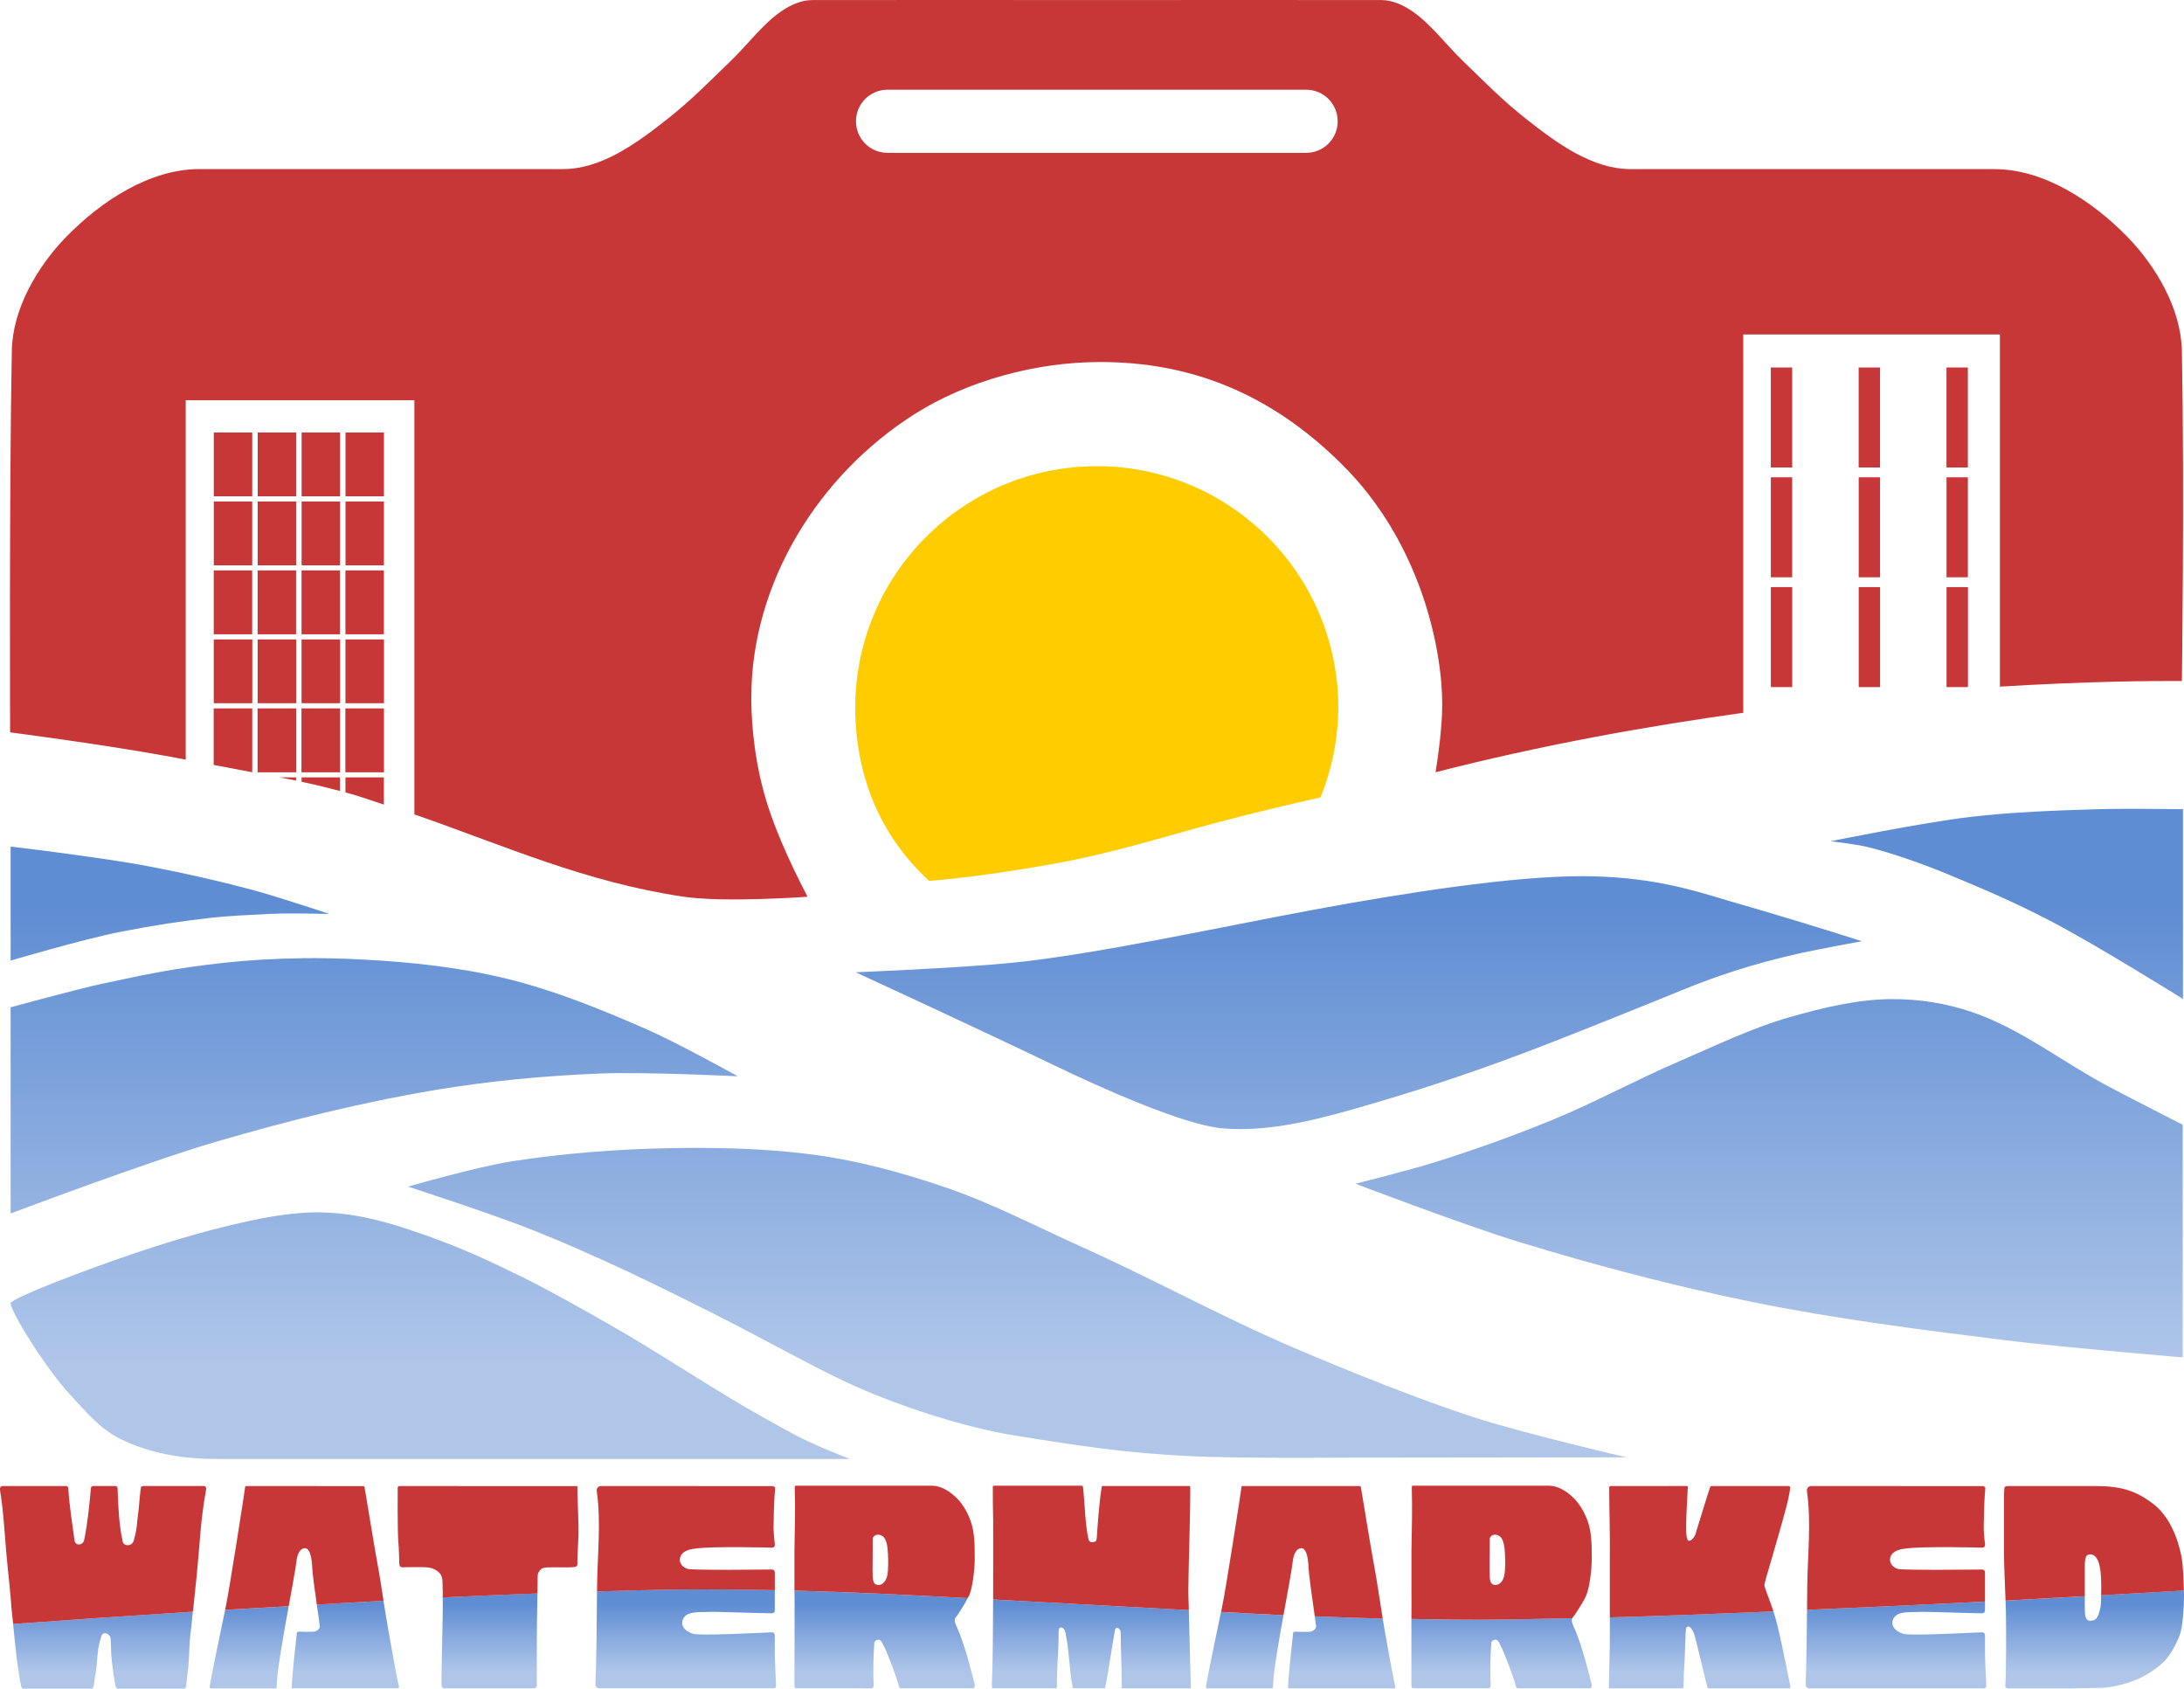 <?xml version="1.0" encoding="UTF-8" standalone="no"?>
<!-- Created with Inkscape (http://www.inkscape.org/) -->

<svg
   width="52.636mm"
   height="40.69mm"
   viewBox="0 0 52.636 40.69"
   version="1.1"
   id="svg1"
   inkscape:version="1.4 (86a8ad7, 2024-10-11)"
   sodipodi:docname="LOGO - STAMP.svg"
   xmlns:inkscape="http://www.inkscape.org/namespaces/inkscape"
   xmlns:sodipodi="http://sodipodi.sourceforge.net/DTD/sodipodi-0.dtd"
   xmlns:xlink="http://www.w3.org/1999/xlink"
   xmlns="http://www.w3.org/2000/svg"
   xmlns:svg="http://www.w3.org/2000/svg">
  <sodipodi:namedview
     id="namedview1"
     pagecolor="#ffffff"
     bordercolor="#000000"
     borderopacity="0.25"
     inkscape:showpageshadow="2"
     inkscape:pageopacity="0.0"
     inkscape:pagecheckerboard="0"
     inkscape:deskcolor="#d1d1d1"
     inkscape:document-units="mm"
     inkscape:zoom="2.9398148"
     inkscape:cx="134.3622"
     inkscape:cy="118.20472"
     inkscape:window-width="1920"
     inkscape:window-height="1106"
     inkscape:window-x="-11"
     inkscape:window-y="-11"
     inkscape:window-maximized="1"
     inkscape:current-layer="svg1" />
  <defs
     id="defs1">
    <linearGradient
       id="linearGradient242"
       inkscape:collect="always">
      <stop
         style="stop-color:#5f8dd3;stop-opacity:1;"
         offset="0.395"
         id="stop243" />
      <stop
         style="stop-color:#afc6e9;stop-opacity:1;"
         offset="0.605"
         id="stop244" />
    </linearGradient>
    <linearGradient
       id="linearGradient238"
       inkscape:collect="always">
      <stop
         style="stop-color:#5f8dd3;stop-opacity:1;"
         offset="0.461"
         id="stop238" />
      <stop
         style="stop-color:#5f8dd3;stop-opacity:1;"
         offset="0.484"
         id="stop241" />
      <stop
         style="stop-color:#87a9de;stop-opacity:1;"
         offset="0.499"
         id="stop242" />
      <stop
         style="stop-color:#afc6e9;stop-opacity:1;"
         offset="0.515"
         id="stop240" />
    </linearGradient>
    <linearGradient
       inkscape:collect="always"
       xlink:href="#linearGradient242"
       id="linearGradient1"
       gradientUnits="userSpaceOnUse"
       x1="29.943"
       y1="2.669"
       x2="29.943"
       y2="55.024" />
    <linearGradient
       inkscape:collect="always"
       xlink:href="#linearGradient238"
       id="linearGradient2"
       gradientUnits="userSpaceOnUse"
       x1="88.544"
       y1="18.16"
       x2="88.544"
       y2="70.48" />
  </defs>
  <g
     inkscape:groupmode="layer"
     id="layer5-1"
     inkscape:label="Logo v2 (Group)"
     transform="translate(-62.068,-4.826)"
     inkscape:highlight-color="#ee3b3b">
    <g
       inkscape:groupmode="layer"
       id="g7-5"
       inkscape:label="Logo v2"
       style="fill:#000000;fill-opacity:1;stroke:none"
       transform="translate(58.559,3.301)">
      <path
         id="path137-2"
         style="display:inline;opacity:1;fill:url(#linearGradient1);fill-opacity:1;stroke:none;stroke-width:0.1"
         d="m 54.661,21.015 c -0.227,9.88e-4 -0.444,0.004 -0.617,0.009 -1.023,0.031 -2.047,0.068 -3.063,0.187 -1.128,0.132 -3.356,0.585 -3.356,0.585 0,0 0.605,0.067 0.9,0.14 0.6,0.147 1.358,0.419 1.929,0.655 0.935,0.387 1.579,0.666 2.421,1.099 1.115,0.574 3.245,1.906 3.245,1.906 V 21.024 c 0,0 -0.778,-0.012 -1.459,-0.009 z M 3.765,21.924 v 2.748 c 0,0 1.756,-0.52 2.654,-0.695 0.807,-0.157 1.374,-0.245 2.191,-0.339 0.374,-0.043 1.004,-0.072 1.381,-0.091 0.484,-0.025 1.455,0 1.455,0 0,0 -1.228,-0.41 -1.852,-0.579 C 8.78,22.75 7.957,22.565 7.13,22.407 6.456,22.278 5.775,22.188 5.096,22.093 4.653,22.03 3.765,21.924 3.765,21.924 Z m 37.862,0.714 c -1.646,-0.003 -4.257,0.399 -6.452,0.807 -2.352,0.437 -5.28,1.08 -7.288,1.281 -1.228,0.123 -3.753,0.227 -3.753,0.227 0,0 3.027,1.396 4.718,2.212 1.173,0.566 3.161,1.457 4.099,1.546 1.23,0.116 2.551,-0.275 3.741,-0.624 1.367,-0.401 2.717,-0.864 4.046,-1.38 0.817,-0.317 2.493,-0.988 3.303,-1.321 0.751,-0.309 1.666,-0.629 2.871,-0.896 0.453,-0.1 1.468,-0.285 1.468,-0.285 -0.818,-0.265 -2.105,-0.657 -3.161,-0.96 -0.953,-0.286 -1.947,-0.605 -3.593,-0.608 z m -30.84,1.977 c -0.646,0.007 -1.292,0.044 -1.933,0.116 -1.162,0.13 -1.767,0.26 -2.91,0.504 -0.551,0.118 -2.179,0.562 -2.179,0.562 v 4.969 c 0,0 3.288,-1.245 4.973,-1.736 1.729,-0.504 3.482,-0.943 5.259,-1.24 1.311,-0.219 2.64,-0.344 3.969,-0.397 1.107,-0.044 3.324,0.066 3.324,0.066 0,0 -1.454,-0.809 -2.216,-1.141 -1.085,-0.473 -2.19,-0.925 -3.34,-1.207 -1.124,-0.275 -2.284,-0.4 -3.44,-0.463 -0.286,-0.016 -0.573,-0.026 -0.86,-0.032 -0.215,-0.004 -0.431,-0.005 -0.646,-0.002 z m 38.321,0.984 c -0.828,0.005 -1.651,0.204 -2.447,0.43 -0.93,0.264 -1.807,0.693 -2.695,1.075 -1.026,0.441 -2.009,0.981 -3.043,1.406 -0.916,0.376 -1.85,0.711 -2.795,1.009 -0.643,0.203 -1.951,0.529 -1.951,0.529 0,0 2.615,0.997 3.952,1.406 1.84,0.563 3.704,1.054 5.589,1.439 2.021,0.412 4.071,0.672 6.118,0.926 1.422,0.176 4.278,0.413 4.278,0.413 v -5.606 c 0,0 -1.202,-0.61 -1.797,-0.926 -1.098,-0.582 -2.098,-1.383 -3.274,-1.786 -0.618,-0.212 -1.281,-0.318 -1.935,-0.314 z m -28.601,3.586 c -0.298,-0.002 -0.597,0.001 -0.895,0.007 -1.254,0.024 -2.514,0.124 -3.754,0.314 -0.852,0.131 -2.514,0.612 -2.514,0.612 0,0 2.081,0.674 3.076,1.075 1.58,0.636 3.034,1.355 4.283,1.984 1.249,0.63 2.287,1.225 3.241,1.67 1.116,0.521 2.765,1.064 3.981,1.261 1.608,0.26 2.739,0.436 4.354,0.508 1.189,0.054 3.572,0.033 3.572,0.033 l 6.863,-0.008 c 0,0 -2.479,-0.575 -3.688,-0.967 -1.3,-0.422 -2.993,-1.101 -4.25,-1.637 -1.912,-0.816 -3.33,-1.626 -5.226,-2.48 -1.08,-0.487 -2.136,-1.04 -3.258,-1.422 -1.011,-0.344 -2.051,-0.632 -3.109,-0.777 -0.885,-0.121 -1.782,-0.167 -2.677,-0.172 z m -9.265,1.553 c -0.098,-0.002 -0.197,-2.7e-5 -0.295,0.004 -0.625,0.028 -1.244,0.154 -1.852,0.298 -1.249,0.296 -2.468,0.711 -3.671,1.158 -0.63,0.234 -1.659,0.645 -1.659,0.73 0,0.198 0.831,1.554 1.444,2.214 0.356,0.384 0.707,0.806 1.174,1.042 0.704,0.356 1.526,0.496 2.315,0.496 H 23.994 c 0,0 -0.818,-0.31 -1.306,-0.571 -0.488,-0.26 -1.199,-0.66 -1.703,-0.967 -0.945,-0.575 -1.76,-1.113 -2.72,-1.662 -0.649,-0.371 -1.463,-0.834 -2.133,-1.166 -0.795,-0.393 -1.487,-0.713 -2.323,-1.009 -0.551,-0.195 -1.111,-0.379 -1.687,-0.48 -0.29,-0.051 -0.585,-0.082 -0.88,-0.087 z"
         inkscape:label="Water" />
      <path
         id="path237-7"
         style="display:inline;opacity:1;fill:#c83737;fill-opacity:1;stroke:none;stroke-width:0.1"
         inkscape:label="Sky"
         d="m 23.077,1.527 c -0.253,5.173e-4 -0.505,0.114 -0.716,0.254 -0.444,0.294 -0.845,0.832 -1.229,1.201 -0.537,0.517 -0.948,0.946 -1.555,1.424 -0.726,0.571 -1.575,1.194 -2.498,1.193 -3.064,-0.001 -5.646,5.159e-4 -8.766,0 C 7.117,5.6 5.95,6.369 5.114,7.223 4.402,7.951 3.812,8.975 3.794,9.976 c -0.064,3.386 -0.041,9.196 -0.041,9.196 0,0 2.106,0.272 3.701,0.558 0.264,0.047 0.374,0.07 0.531,0.1 v -8.661 h 5.511 v 9.981 c 0.012,0.004 0.036,0.011 0.047,0.015 2.154,0.749 4.069,1.616 6.446,1.968 0.983,0.145 2.982,0 2.982,0 -0.168,-0.331 -0.762,-1.454 -1.052,-2.515 -0.283,-1.034 -0.303,-1.961 -0.303,-2.284 0,-2.777 1.635,-5.377 3.939,-6.833 1.269,-0.802 2.919,-1.253 4.468,-1.253 2.12,0 4.071,0.709 5.853,2.491 1.882,1.882 2.392,4.423 2.392,5.759 0,0.55 -0.098,1.243 -0.161,1.635 2.575,-0.661 5.087,-1.108 7.416,-1.433 V 9.585 h 6.186 v 8.485 c 2.117,-0.129 3.683,-0.14 4.385,-0.135 0,0 0.064,-4.574 0,-7.959 C 56.073,8.975 55.483,7.951 54.772,7.223 53.936,6.369 52.769,5.6 51.574,5.6 c -3.121,5.159e-4 -5.703,-0.001 -8.766,0 C 41.885,5.6 41.036,4.978 40.31,4.407 39.703,3.929 39.291,3.5 38.755,2.983 38.371,2.614 37.97,2.076 37.525,1.782 37.314,1.642 37.063,1.528 36.81,1.527 c -2.313,-0.005 -5.297,-0.001 -6.335,0 0,0 -0.889,1.788e-4 -1.063,0 -1.038,-0.001 -4.022,-0.005 -6.335,0 z m 1.823,2.16 h 10.088 c 0.421,0 0.76,0.339 0.76,0.76 v 0.001 c 0,0.421 -0.339,0.76 -0.76,0.76 H 24.899 c -0.421,0 -0.76,-0.339 -0.76,-0.76 v -0.001 c 0,-0.421 0.339,-0.76 0.76,-0.76 z"
         sodipodi:nodetypes="sssssssscscccccscssssssccccccsssssssscsssssssssss" />
      <path
         id="path7-6"
         style="display:inline;fill:#ffcc00;fill-opacity:1;stroke:none;stroke-width:5"
         d="m 29.942,12.759 c -3.215,9.2e-5 -5.821,2.606 -5.821,5.821 0.004,1.623 0.586,3.072 1.78,4.171 1.249,-0.098 3.034,-0.394 3.879,-0.589 1.614,-0.373 2.335,-0.665 4.539,-1.189 0.353,-0.084 0.688,-0.16 1.014,-0.233 0.28,-0.686 0.425,-1.42 0.43,-2.161 -9.2e-5,-3.215 -2.606,-5.821 -5.821,-5.821 z"
         inkscape:label="Lens"
         sodipodi:nodetypes="cccssccc"
         transform="translate(-1.2083334e-6)" />
      <path
         id="path122-1"
         style="display:none;opacity:1;fill:#000000;fill-opacity:1;stroke:none;stroke-width:0.1"
         d="M 51.707,18.07 V 9.585 h -6.186 v 9.116 c 2.317,-0.324 4.449,-0.525 6.186,-0.631 z"
         inkscape:label="skyscraper body (right)"
         transform="translate(-1.2083334e-6)" />
      <path
         id="path96-4"
         style="fill:#c83737;fill-opacity:1;stroke:none;stroke-width:0.01"
         d="m 46.187,10.38 v 2.409 h 0.515 v -2.409 z m 2.117,0 v 2.409 h 0.515 v -2.409 z m 2.117,0 v 2.409 h 0.515 v -2.409 z m -4.233,2.646 v 2.409 h 0.514 v -2.409 z m 2.117,0 v 2.409 h 0.514 v -2.409 z m 2.117,0 v 2.409 h 0.514 v -2.409 z m -4.234,2.646 v 2.409 h 0.515 v -2.409 z m 2.117,0 v 2.409 h 0.515 v -2.409 z m 2.117,0 v 2.409 h 0.515 v -2.409 z"
         inkscape:label="windows (right)"
         transform="translate(-1.2083334e-6)" />
      <path
         id="path215-2"
         style="display:none;opacity:1;fill:#c83737;fill-opacity:1;stroke:none;stroke-width:0.1"
         inkscape:label="skyscraper body (left)"
         d="M 13.495,21.15 V 11.169 H 7.984 v 8.661 c 0.201,0.039 0.432,0.083 0.679,0.129 v -1.363 h 0.926 v 0.002 h 0.004 v 1.537 c 0.183,0.036 0.506,0.094 0.657,0.125 h 0.401 v 0.076 c 0.053,0.011 0.083,0.019 0.132,0.03 v -0.106 h 0.926 v 0.328 c 0.043,0.012 0.09,0.024 0.132,0.036 v -0.363 h 0.926 v 0.655 c 0.272,0.089 0.54,0.172 0.729,0.236 z M 8.662,11.946 h 0.926 v 1.538 H 8.662 Z m 1.058,0 h 0.926 v 1.538 H 9.72 Z m 1.058,0 h 0.926 v 1.538 h -0.926 z m 1.058,0 h 0.926 v 1.538 h -0.926 z m -3.174,1.663 h 0.926 v 1.538 H 8.662 Z m 1.058,0 h 0.926 v 1.538 H 9.721 Z m 1.058,0 h 0.926 v 1.538 h -0.926 z m 1.058,0 h 0.926 v 1.538 h -0.926 z m -3.175,1.66 h 0.926 v 1.538 h -5.168e-4 v 0.002 H 8.662 v -1.538 h 5.168e-4 z m 1.058,0 h 0.926 v 1.538 h -5.17e-4 v 0.002 H 9.72 v -1.538 h 5.167e-4 z m 1.058,0 h 0.926 v 1.538 h -5.17e-4 v 0.002 h -0.926 v -1.538 h 5.17e-4 z m 1.058,0 h 0.926 v 1.538 h -5.17e-4 v 0.002 h -0.926 v -1.538 h 5.17e-4 z m -3.174,1.663 h 0.926 0.003 v 1.538 h -0.003 -0.926 z m 1.058,0 h 0.926 0.003 v 1.538 h -0.003 -0.926 z m 1.058,0 h 0.926 0.003 v 1.538 h -0.003 -0.926 z m 1.058,0 h 0.926 0.003 v 1.538 h -0.003 -0.926 z m -2.117,1.662 h 0.926 v 0.002 h 0.004 v 1.538 H 9.724 v -0.002 h -0.004 z m 1.058,0 h 0.926 v 0.002 h 0.004 v 1.538 H 10.783 v -0.002 h -0.004 z m 1.058,0 h 0.926 v 0.002 h 0.004 v 1.538 h -0.926 v -0.002 h -0.004 z"
         transform="translate(-1.2083334e-6)" />
      <path
         id="path103-3"
         style="display:inline;opacity:1;fill:#c83737;fill-opacity:1;stroke:none;stroke-width:0.1"
         inkscape:label="windows (left)"
         d="m 8.662,11.946 v 1.538 h 0.926 v -1.538 z m 1.058,0 v 1.538 h 0.926 v -1.538 z m 1.058,0 v 1.538 h 0.926 v -1.538 z m 1.058,0 v 1.538 h 0.926 v -1.538 z m -3.174,1.663 v 1.538 h 0.926 v -1.538 z m 1.058,0 v 1.538 h 0.926 v -1.538 z m 1.058,0 v 1.538 h 0.926 v -1.538 z m 1.058,0 v 1.538 h 0.926 v -1.538 z m -3.175,1.66 v 0.002 h -5.168e-4 v 1.538 h 0.926 v -0.002 h 5.168e-4 v -1.538 z m 1.058,0 v 0.002 h -5.167e-4 v 1.538 h 0.926 v -0.002 h 5.17e-4 v -1.538 z m 1.058,0 v 0.002 h -5.17e-4 v 1.538 h 0.926 v -0.002 h 5.17e-4 v -1.538 z m 1.058,0 v 0.002 h -5.17e-4 v 1.538 h 0.926 v -0.002 h 5.17e-4 v -1.538 z m -3.174,1.663 v 1.538 h 0.926 0.003 v -1.538 h -0.003 z m 1.058,0 v 1.538 h 0.926 0.003 v -1.538 h -0.003 z m 1.058,0 v 1.538 h 0.926 0.003 v -1.538 h -0.003 z m 1.058,0 v 1.538 h 0.926 0.003 v -1.538 h -0.003 z m -3.176,1.662 v 1.363 c 0.337,0.063 0.671,0.125 0.93,0.176 v -1.537 h -0.004 v -0.002 z m 1.058,0 v 1.538 h 0.004 v 0.002 h 0.926 v -1.538 h -0.004 v -0.002 z m 1.058,0 v 1.538 h 0.004 v 0.002 h 0.926 v -1.538 h -0.004 v -0.002 z m 1.058,0 v 1.538 h 0.004 v 0.002 h 0.926 v -1.538 h -0.004 v -0.002 z m -1.589,1.663 c 0.092,0.019 0.319,0.059 0.401,0.076 v -0.076 z m 0.533,0 v 0.106 c 0.4,0.086 0.685,0.157 0.926,0.222 v -0.328 z m 1.058,0 v 0.363 c 0.048,0.013 0.105,0.027 0.152,0.041 0.203,0.058 0.485,0.156 0.774,0.251 v -0.655 z"
         transform="translate(-1.2083334e-6)" />
    </g>
    <g
       inkscape:groupmode="layer"
       id="layer4-2"
       inkscape:label="Text v2"
       inkscape:highlight-color="#ee3b3b"
       style="display:inline">
      <path
         id="text2-2"
         style="font-size:7.761px;font-family:'Cubao Free';-inkscape-font-specification:'Cubao Free';display:inline;fill:url(#linearGradient2);fill-opacity:1;stroke-width:0.01"
         d="m 78.449,43.127 c -0.599,0.005 -1.298,0.026 -1.993,0.046 -0.007,0.747 -0.008,1.487 -0.038,2.234 -0.008,0.054 0.039,0.101 0.101,0.101 h 4.191 c 0.039,0 0.062,-0.023 0.062,-0.062 0,0 -0.031,-0.644 -0.031,-0.792 V 44.228 c 0,-0.039 -0.031,-0.07 -0.062,-0.07 -0.404,0.016 -1.692,0.085 -1.893,0.039 -0.163,-0.039 -0.349,-0.179 -0.249,-0.373 0.093,-0.179 0.396,-0.147 0.559,-0.155 0.179,-0.016 1.219,0.031 1.583,0.031 0.031,0 0.062,-0.031 0.062,-0.062 v -0.28 -0.216 c -0.764,-0.015 -1.528,-0.022 -2.292,-0.015 z m 36.252,0.024 c -0.602,0.036 -1.287,0.074 -1.994,0.114 -0.003,0.103 -0.003,0.217 -0.013,0.272 -0.054,0.264 -0.101,0.342 -0.249,0.342 -0.132,0 -0.132,-0.155 -0.132,-0.349 v -0.241 c -0.677,0.038 -1.174,0.067 -1.91,0.106 0.003,0.087 0.006,0.173 0.009,0.26 0.008,0.411 0.008,1.606 -0.015,1.785 -0.008,0.039 0.023,0.07 0.062,0.07 h 1.568 c 0.147,-0.008 0.589,-0.008 0.737,-0.015 0.124,-0.008 0.481,-0.062 0.807,-0.202 0.272,-0.109 0.59,-0.349 0.699,-0.481 0.233,-0.279 0.342,-0.621 0.342,-0.621 0.062,-0.194 0.093,-0.621 0.093,-0.954 h 5.1e-4 c 0,-0.017 -0.003,-0.06 -0.003,-0.083 z m -33.486,0.003 v 0.002 c 0.008,0.116 0,1.498 0,1.63 v 0.008 0.644 c 0,0.039 0.015,0.07 0.047,0.07 H 83.077 c 0.023,0 0.047,-0.031 0.047,-0.07 -0.016,-0.334 -0.008,-0.691 0.015,-1.017 0,-0.078 0.116,-0.109 0.155,-0.062 0.109,0.124 0.404,0.947 0.442,1.11 0.008,0.023 0.024,0.039 0.047,0.039 h 1.731 c 0.031,0 0.054,-0.039 0.047,-0.085 -0.031,-0.14 -0.248,-1.009 -0.435,-1.397 v -5.17e-4 c -0.047,-0.101 -0.078,-0.186 0,-0.256 0,0 -4.8e-5,-0.008 0.008,-0.008 0.007,-0.014 0.165,-0.245 0.257,-0.427 -1.392,-0.075 -2.784,-0.146 -4.176,-0.18 z m -6.194,0.066 c -0.745,0.029 -1.494,0.057 -2.283,0.096 0.011,0.382 -0.037,1.813 -0.029,2.115 0,0.047 0.031,0.078 0.062,0.078 h 2.165 c 0.039,0 0.07,-0.031 0.07,-0.078 0,-0.098 -0.004,-1.537 0.015,-2.21 z m 10.982,0.147 c -0.003,0.718 -0.007,1.501 -0.03,2.056 v 0.054 c 0,0.016 0.008,0.031 0.023,0.031 h 1.514 c 0.016,0 0.031,-0.015 0.031,-0.031 -0.008,-0.396 0.047,-0.947 0.039,-1.335 0,-0.14 0.124,-0.132 0.163,0.008 0.093,0.435 0.093,0.908 0.179,1.335 0.008,0.016 0.015,0.023 0.031,0.023 h 0.729 c 0.008,0 0.023,-0.008 0.023,-0.023 0.093,-0.458 0.14,-0.854 0.233,-1.374 0.016,-0.109 0.14,-0.054 0.14,0.054 0,0.473 0.031,0.869 0.023,1.312 0,0.016 0.008,0.031 0.023,0.031 h 1.614 c 0.016,0 0.031,-0.015 0.031,-0.031 0,0 -0.034,-1.156 -0.05,-1.854 -1.572,-0.087 -3.144,-0.168 -4.716,-0.256 z m -14.692,0.031 c -0.544,0.029 -1.065,0.061 -1.608,0.092 0.033,0.231 0.069,0.477 0.072,0.519 0.008,0.093 -0.124,0.132 -0.124,0.132 -0.047,0.008 -0.326,0.008 -0.365,0 -0.016,0 -0.062,0.008 -0.062,0.023 -0.031,0.295 -0.117,1.017 -0.125,1.312 0,0.016 0.008,0.031 0.023,0.031 h 2.538 c 0.016,0 0.031,-0.023 0.023,-0.047 -0.047,-0.163 -0.279,-1.475 -0.31,-1.676 -0.022,-0.131 -0.043,-0.258 -0.063,-0.387 z m 38.597,0.019 c -1.388,0.072 -2.837,0.137 -4.289,0.2 -0.005,0.597 -0.011,1.192 -0.034,1.791 -0.008,0.054 0.039,0.101 0.101,0.101 h 4.191 c 0.039,0 0.062,-0.023 0.062,-0.062 0,0 -0.031,-0.644 -0.031,-0.792 v -0.427 h -5.1e-4 c 0,-0.039 -0.031,-0.07 -0.062,-0.07 -0.404,0.016 -1.692,0.085 -1.893,0.039 -0.163,-0.039 -0.349,-0.179 -0.249,-0.373 0.093,-0.179 0.396,-0.147 0.559,-0.155 0.179,-0.016 1.219,0.031 1.583,0.031 0.031,0 0.062,-0.031 0.062,-0.062 z m -40.882,0.113 c -0.514,0.03 -1.031,0.057 -1.532,0.088 -0.094,0.446 -0.32,1.534 -0.349,1.713 -0.008,0.047 -0.016,0.093 -0.024,0.132 -0.008,0.023 0.008,0.047 0.024,0.047 h 1.567 c 0.008,0 0.023,-0.015 0.023,-0.031 0.005,-0.357 0.153,-1.184 0.29,-1.948 z M 104.81,43.655 c -1.366,0.057 -2.691,0.109 -3.944,0.144 v 0.623 c 0,0.101 -0.024,1.048 -0.024,1.048 0,0.023 0.008,0.039 0.024,0.039 h 1.746 c 0.015,0 0.031,-0.015 0.031,-0.039 0,-0.194 0.008,-0.396 0.023,-0.59 0.015,-0.186 0.015,-0.799 0.046,-0.838 0.062,-0.078 0.14,0.039 0.187,0.156 0.039,0.124 0.271,1.11 0.318,1.288 0.008,0.016 0.015,0.023 0.031,0.023 h 1.94 c 0.023,0 0.031,-0.023 0.031,-0.054 -0.023,-0.078 -0.179,-0.908 -0.311,-1.452 -0.029,-0.122 -0.064,-0.239 -0.099,-0.348 z m -38.093,0.007 c -1.693,0.108 -3.083,0.206 -4.333,0.296 0.028,0.279 0.055,0.558 0.087,0.837 0.031,0.225 0.062,0.45 0.109,0.668 0.008,0.031 0.031,0.054 0.054,0.054 h 1.638 c 0.023,0 0.046,-0.023 0.054,-0.062 0.023,-0.194 0.023,-0.155 0.054,-0.357 0.039,-0.279 0.031,-0.582 0.132,-0.846 0.047,-0.14 0.225,-0.054 0.225,0.078 0.008,0.466 0.039,0.691 0.116,1.133 0.008,0.031 0.031,0.054 0.054,0.054 h 1.591 c 0.031,0 0.054,-0.031 0.054,-0.062 0.023,-0.155 0.031,-0.303 0.054,-0.458 0.023,-0.225 0.023,-0.59 0.054,-0.807 0.012,-0.081 0.041,-0.397 0.055,-0.527 z m 24.779,0.005 c -0.099,0.469 -0.311,1.49 -0.34,1.663 -0.008,0.047 -0.015,0.093 -0.023,0.132 -0.008,0.023 0.008,0.047 0.023,0.047 h 1.568 c 0.008,0 0.023,-0.015 0.023,-0.031 0.004,-0.317 0.127,-1.03 0.253,-1.731 -0.502,-0.022 -1.003,-0.054 -1.504,-0.08 z m 2.258,0.106 c 0.01,0.07 0.032,0.218 0.033,0.237 0.008,0.093 -0.125,0.132 -0.125,0.132 -0.047,0.008 -0.326,0.008 -0.365,0 -0.016,0 -0.062,0.008 -0.062,0.023 -0.031,0.295 -0.116,1.017 -0.124,1.312 0,0.016 0.008,0.031 0.023,0.031 h 2.538 c 0.016,0 0.031,-0.023 0.023,-0.047 -0.045,-0.159 -0.263,-1.383 -0.303,-1.633 -0.546,-0.013 -1.093,-0.034 -1.639,-0.055 z m 6.207,0.045 c -0.794,0.018 -1.584,0.034 -2.264,0.037 -0.538,0.002 -1.075,-0.01 -1.613,-0.019 -6.65e-4,0.428 0,0.873 0,0.95 v 0.008 0.644 c 0,0.039 0.015,0.07 0.047,0.07 h 1.816 c 0.023,0 0.047,-0.031 0.047,-0.07 -0.016,-0.334 -0.008,-0.691 0.015,-1.017 0,-0.078 0.116,-0.109 0.155,-0.062 0.109,0.124 0.404,0.947 0.442,1.11 0.008,0.023 0.023,0.039 0.047,0.039 h 1.731 c 0.031,0 0.055,-0.039 0.047,-0.085 -0.031,-0.14 -0.248,-1.009 -0.435,-1.397 l -5.16e-4,-5.17e-4 c -0.036,-0.079 -0.061,-0.148 -0.034,-0.208 z"
         inkscape:label="Watermarked Bottom" />
      <path
         id="path31-1"
         style="font-size:7.761px;font-family:'Cubao Free';-inkscape-font-specification:'Cubao Free';display:inline;fill:#c83737;fill-opacity:1;stroke-width:0.01"
         d="m 81.246,40.626 c -0.023,0 -0.024,0.023 -0.024,0.047 0.016,0.497 4.8e-5,1.025 -0.008,1.521 v 0.954 0.006 c 1.393,0.034 2.785,0.105 4.176,0.18 0.011,-0.023 0.03,-0.049 0.038,-0.069 0.078,-0.186 0.132,-0.606 0.132,-0.893 0,-0.411 -0.008,-0.714 -0.147,-1.016 -0.047,-0.109 -0.163,-0.334 -0.349,-0.489 -0.155,-0.14 -0.35,-0.241 -0.528,-0.241 z m 4.773,0 c -0.016,0 -0.031,0.023 -0.023,0.039 v 0.023 c 0,0.248 -4.9e-5,0.497 0.008,0.753 0,0.133 0.003,0.977 -5.17e-4,1.926 1.572,0.088 3.144,0.169 4.716,0.256 -0.004,-0.17 -0.012,-0.368 -0.012,-0.452 0.008,-0.838 0.047,-1.669 0.047,-2.507 0,-0.016 -0.008,-0.031 -0.023,-0.031 h -2.088 c -0.008,0 -0.023,0.008 -0.023,0.023 -0.062,0.357 -0.109,1.056 -0.116,1.188 -0.008,0.132 -0.031,0.125 -0.078,0.14 -0.047,0.016 -0.117,-0.008 -0.125,-0.07 -0.085,-0.38 -0.085,-0.83 -0.132,-1.257 -0.008,-0.016 -0.015,-0.031 -0.031,-0.031 z m 10.097,0 c -0.023,0 -0.023,0.023 -0.023,0.047 0.016,0.497 4.8e-5,1.025 -0.008,1.521 v 0.954 0.008 c 0.003,0.049 4.76e-4,0.373 0,0.68 0.538,0.009 1.075,0.02 1.613,0.019 0.681,-0.002 1.47,-0.019 2.264,-0.037 0.008,-0.017 0.017,-0.033 0.034,-0.048 0,0 4.68e-4,-0.008 0.008,-0.008 0.008,-0.016 0.217,-0.31 0.295,-0.497 0.078,-0.186 0.132,-0.606 0.132,-0.893 0,-0.411 -0.008,-0.714 -0.148,-1.016 -0.047,-0.109 -0.163,-0.334 -0.349,-0.489 -0.155,-0.14 -0.349,-0.241 -0.528,-0.241 z m -33.994,0.008 c -0.031,0 -0.054,0.031 -0.054,0.062 v 0.015 0.016 c 0.085,0.512 0.109,1.04 0.156,1.56 0.039,0.442 0.093,0.877 0.124,1.319 0.011,0.117 0.025,0.234 0.037,0.351 1.25,-0.09 2.64,-0.187 4.333,-0.296 0.023,-0.221 0.034,-0.327 0.093,-0.893 0.078,-0.784 0.085,-1.281 0.225,-2.057 0.008,-0.039 -0.015,-0.078 -0.054,-0.078 h -1.467 c -0.031,0 -0.054,0.023 -0.054,0.054 -0.031,0.217 -0.039,0.443 -0.07,0.668 -0.031,0.194 -0.008,0.271 -0.101,0.597 -0.047,0.147 -0.241,0.132 -0.264,0.024 -0.093,-0.419 -0.109,-0.854 -0.124,-1.281 0,-0.039 -0.023,-0.062 -0.054,-0.062 h -0.535 c -0.031,0 -0.054,0.023 -0.054,0.054 -0.039,0.419 -0.078,0.838 -0.163,1.25 -0.031,0.132 -0.217,0.147 -0.233,0 -0.054,-0.411 -0.125,-0.83 -0.148,-1.242 0,-0.039 -0.023,-0.062 -0.054,-0.062 z m 5.876,0 c -0.016,0 -0.023,0.008 -0.023,0.031 -0.016,0.14 -0.381,2.476 -0.466,2.879 -0.004,0.016 -0.011,0.054 -0.015,0.073 0.5,-0.031 1.018,-0.057 1.532,-0.088 0.078,-0.432 0.166,-0.902 0.191,-1.11 0.008,-0.085 0.062,-0.295 0.209,-0.287 0.101,0.008 0.147,0.179 0.163,0.404 0.005,0.18 0.062,0.592 0.114,0.955 0.543,-0.031 1.064,-0.064 1.608,-0.092 -0.044,-0.286 -0.086,-0.572 -0.139,-0.855 -0.078,-0.419 -0.28,-1.661 -0.318,-1.886 -0.008,-0.016 -0.015,-0.023 -0.031,-0.023 z m 3.718,0 c -0.031,0 -0.063,-6.1e-5 -0.063,0.047 0,0.039 -0.008,1.001 0.015,1.296 0.016,0.14 0.023,0.528 0.023,0.528 v 0.008 c 0,0.039 0.031,0.078 0.063,0.078 0,0 0.442,-0.008 0.582,0 0.116,0.008 0.225,0.039 0.318,0.132 0.109,0.109 0.07,0.272 0.085,0.435 0.002,0.015 -0.002,0.13 -0.002,0.16 0.789,-0.038 1.537,-0.067 2.283,-0.096 0.004,-0.129 0.002,-0.402 0.008,-0.444 0.016,-0.093 0.07,-0.132 0.094,-0.155 0.101,-0.062 0.559,-0.008 0.807,-0.039 0.031,-0.008 0.062,-0.039 0.054,-0.085 0,-0.202 0.015,-0.404 0.023,-0.598 0.016,-0.419 -0.023,-0.838 -0.023,-1.257 0,-0.008 -0.015,-0.008 -0.015,-0.008 z m 4.835,0 c -0.062,0 -0.109,0.055 -0.101,0.117 0.109,0.768 0.015,1.544 0.008,2.313 -3.65e-4,0.037 -6.99e-4,0.073 -0.001,0.11 0.695,-0.02 1.394,-0.041 1.993,-0.046 0.764,-0.007 1.528,5.79e-4 2.292,0.015 v -0.428 c 0,-0.039 -0.031,-0.07 -0.062,-0.07 -0.109,0 -1.925,0.023 -2.041,-0.015 -0.101,-0.031 -0.194,-0.116 -0.186,-0.233 0.016,-0.186 0.217,-0.241 0.373,-0.256 0.396,-0.062 1.855,-0.023 1.855,-0.023 0.039,0 0.062,-0.031 0.062,-0.07 0,0 -0.039,-0.318 -0.031,-0.473 0,-0.155 0.015,-0.621 0.023,-0.699 0.008,-0.085 0.015,-0.187 0.015,-0.194 -0.008,-0.031 -0.039,-0.047 -0.062,-0.047 z m 15.46,0 c -0.016,0 -0.023,0.008 -0.023,0.031 -0.016,0.14 -0.38,2.476 -0.466,2.879 -0.006,0.028 -0.018,0.088 -0.025,0.122 0.501,0.026 1.003,0.058 1.504,0.08 0.096,-0.534 0.198,-1.079 0.228,-1.327 0.008,-0.085 0.062,-0.295 0.21,-0.287 0.101,0.008 0.147,0.179 0.163,0.404 0.006,0.242 0.108,0.912 0.153,1.237 0.546,0.021 1.093,0.042 1.639,0.055 -10e-4,-0.007 -0.007,-0.038 -0.008,-0.043 -0.07,-0.419 -0.124,-0.83 -0.202,-1.242 -0.078,-0.419 -0.28,-1.661 -0.318,-1.886 -0.008,-0.016 -0.015,-0.023 -0.031,-0.023 z m 8.871,0 c -0.015,0 -0.031,0.015 -0.031,0.039 0,0.559 0.023,1.118 0.015,1.669 v 1.457 c 1.253,-0.034 2.578,-0.087 3.944,-0.144 -0.108,-0.329 -0.224,-0.581 -0.219,-0.645 0.015,-0.093 0.17,-0.59 0.318,-1.118 0.147,-0.504 0.295,-1.032 0.303,-1.219 0,-0.023 -0.015,-0.039 -0.031,-0.039 h -1.87 c -0.008,0 -0.016,0.008 -0.024,0.015 -0.078,0.225 -0.302,0.97 -0.333,1.064 -0.023,0.109 -0.078,0.209 -0.163,0.24 -0.093,0.023 -0.085,-0.225 -0.085,-0.404 0,-0.233 0.039,-0.815 0.039,-0.877 0.008,-0.023 -0.008,-0.039 -0.023,-0.039 z m 4.835,0 c -0.062,0 -0.109,0.055 -0.101,0.117 0.109,0.768 0.016,1.544 0.008,2.313 -0.002,0.185 -0.004,0.369 -0.005,0.553 1.451,-0.063 2.9,-0.128 4.289,-0.2 v -0.058 -0.644 c 0,-0.039 -0.031,-0.07 -0.062,-0.07 -0.109,0 -1.925,0.023 -2.041,-0.015 -0.101,-0.031 -0.194,-0.116 -0.186,-0.233 0.015,-0.186 0.217,-0.241 0.373,-0.256 0.396,-0.062 1.855,-0.023 1.855,-0.023 0.039,0 0.062,-0.031 0.062,-0.07 0,0 -0.039,-0.318 -0.031,-0.473 0,-0.155 0.015,-0.621 0.023,-0.699 0.008,-0.085 0.015,-0.187 0.015,-0.194 -0.008,-0.031 -0.039,-0.047 -0.062,-0.047 z m 4.726,0 c -0.039,0 -0.07,0.023 -0.07,0.062 -0.008,0.085 -0.008,0.163 -0.008,0.249 v 1.343 c 0.006,0.365 0.024,0.736 0.038,1.106 0.737,-0.039 1.234,-0.068 1.91,-0.106 v -0.713 c 0,-0.248 0.039,-0.295 0.132,-0.295 0.093,0 0.21,0.07 0.249,0.427 0.015,0.129 0.018,0.356 0.013,0.559 0.706,-0.04 1.391,-0.078 1.994,-0.114 -0.004,-0.213 -0.023,-0.617 -0.051,-0.779 -0.031,-0.163 -0.163,-0.877 -0.652,-1.281 -0.466,-0.373 -0.861,-0.458 -1.436,-0.458 h -0.008 z m -27.218,1.172 c 0.101,0 0.202,0.054 0.233,0.326 0.016,0.171 0.023,0.341 0.008,0.559 -0.016,0.241 -0.132,0.334 -0.241,0.326 -0.116,-0.008 -0.116,-0.124 -0.124,-0.194 -0.008,-0.186 0,-0.505 0,-0.675 V 41.899 c 0.008,-0.047 0.062,-0.093 0.124,-0.093 z m 14.87,0 c 0.101,0 0.202,0.054 0.233,0.326 0.016,0.171 0.024,0.341 0.008,0.559 h -5.17e-4 c -0.016,0.241 -0.132,0.334 -0.24,0.326 -0.116,-0.008 -0.116,-0.124 -0.124,-0.194 -0.008,-0.186 0,-0.505 0,-0.675 V 41.899 c 0.008,-0.047 0.062,-0.093 0.124,-0.093 z"
         inkscape:label="Watermarked Top" />
    </g>
  </g>
</svg>
